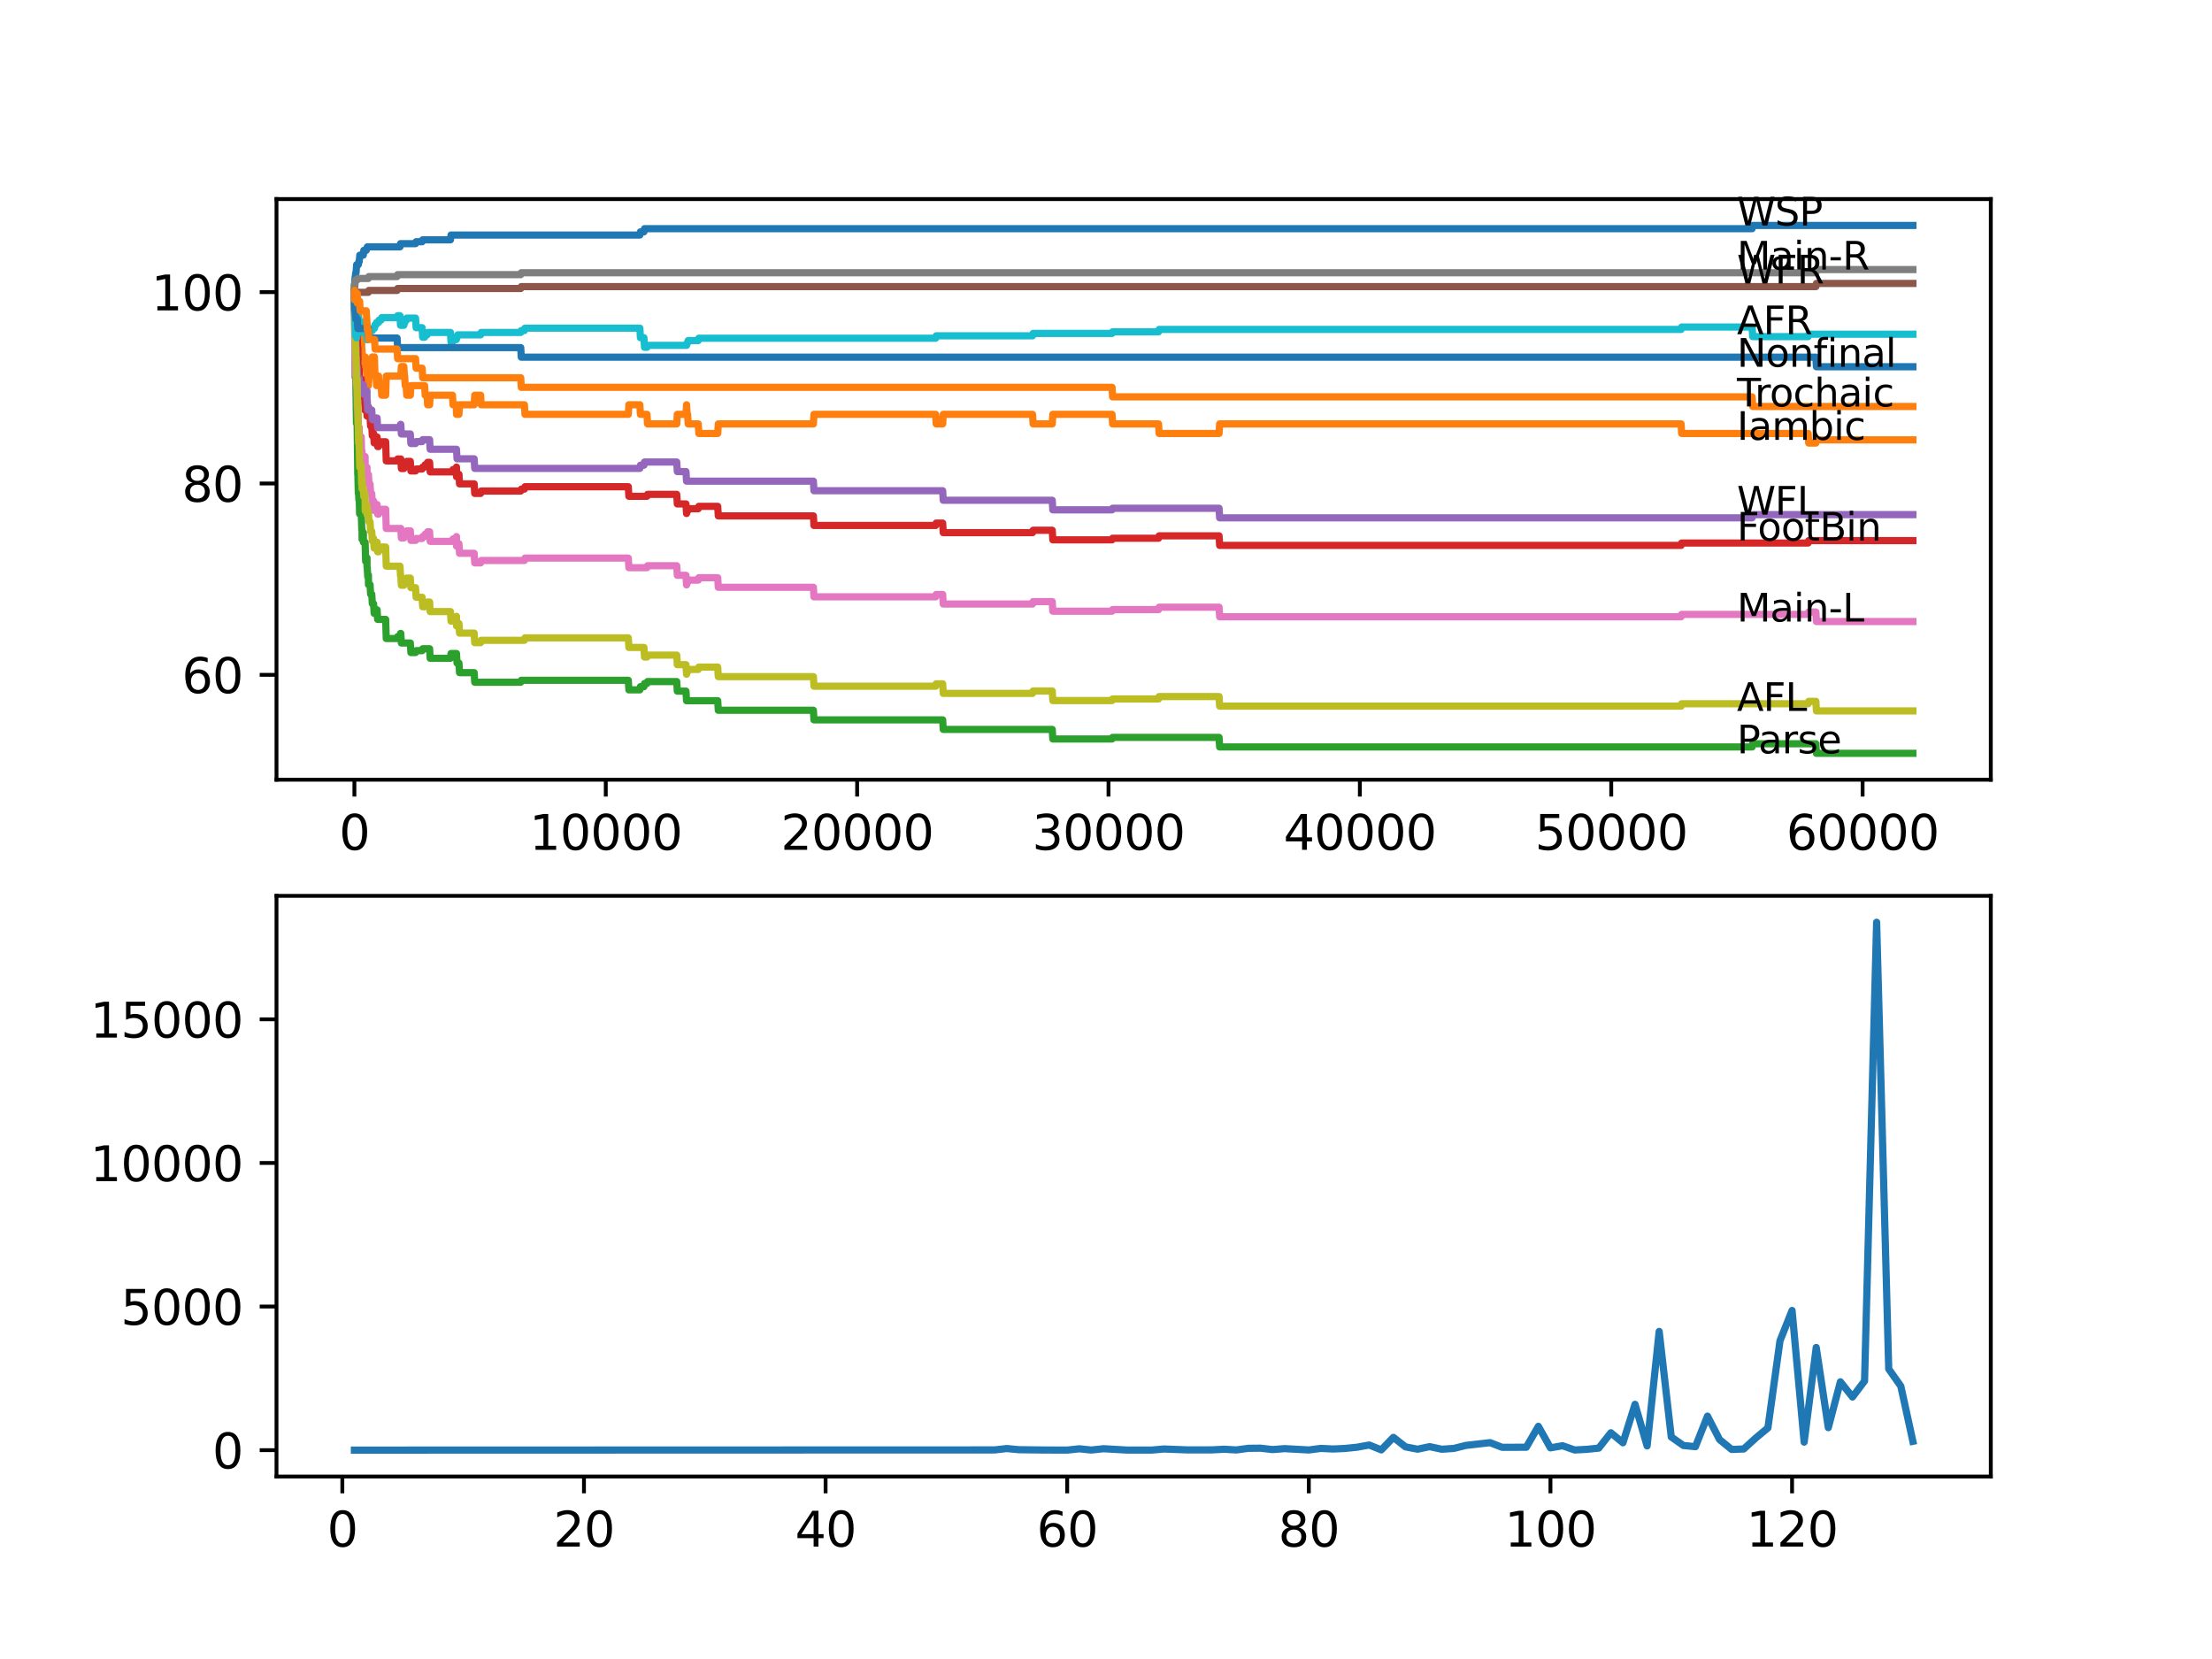 <?xml version="1.0" encoding="utf-8" standalone="no"?>
<!DOCTYPE svg PUBLIC "-//W3C//DTD SVG 1.1//EN"
  "http://www.w3.org/Graphics/SVG/1.1/DTD/svg11.dtd">
<svg xmlns:xlink="http://www.w3.org/1999/xlink" width="460.8pt" height="345.6pt" viewBox="0 0 460.8 345.6" xmlns="http://www.w3.org/2000/svg" version="1.1">
 <defs>
  <style type="text/css">*{stroke-linejoin: round; stroke-linecap: butt}</style>
 </defs>
 <g id="figure_1">
  <g id="patch_1">
   <path d="M 0 345.6 
L 460.8 345.6 
L 460.8 0 
L 0 0 
z
" style="fill: #ffffff"/>
  </g>
  <g id="axes_1">
   <g id="patch_2">
    <path d="M 57.6 162.432 
L 414.72 162.432 
L 414.72 41.472 
L 57.6 41.472 
z
" style="fill: #ffffff"/>
   </g>
   <g id="matplotlib.axis_1">
    <g id="xtick_1">
     <g id="line2d_1">
      <defs>
       <path id="m36d9ac35fa" d="M 0 0 
L 0 3.5 
" style="stroke: #000000; stroke-width: 0.8"/>
      </defs>
      <g>
       <use xlink:href="#m36d9ac35fa" x="73.827" y="162.432" style="stroke: #000000; stroke-width: 0.8"/>
      </g>
     </g>
     <g id="text_1">
      <!-- 0 -->
      <g transform="translate(70.646 177.03)scale(0.1 -0.1)">
       <defs>
        <path id="DejaVuSans-30" d="M 2034 4250 
Q 1547 4250 1301 3770 
Q 1056 3291 1056 2328 
Q 1056 1369 1301 889 
Q 1547 409 2034 409 
Q 2525 409 2770 889 
Q 3016 1369 3016 2328 
Q 3016 3291 2770 3770 
Q 2525 4250 2034 4250 
z
M 2034 4750 
Q 2819 4750 3233 4129 
Q 3647 3509 3647 2328 
Q 3647 1150 3233 529 
Q 2819 -91 2034 -91 
Q 1250 -91 836 529 
Q 422 1150 422 2328 
Q 422 3509 836 4129 
Q 1250 4750 2034 4750 
z
" transform="scale(0.016)"/>
       </defs>
       <use xlink:href="#DejaVuSans-30"/>
      </g>
     </g>
    </g>
    <g id="xtick_2">
     <g id="line2d_2">
      <g>
       <use xlink:href="#m36d9ac35fa" x="126.192" y="162.432" style="stroke: #000000; stroke-width: 0.8"/>
      </g>
     </g>
     <g id="text_2">
      <!-- 10000 -->
      <g transform="translate(110.286 177.03)scale(0.1 -0.1)">
       <defs>
        <path id="DejaVuSans-31" d="M 794 531 
L 1825 531 
L 1825 4091 
L 703 3866 
L 703 4441 
L 1819 4666 
L 2450 4666 
L 2450 531 
L 3481 531 
L 3481 0 
L 794 0 
L 794 531 
z
" transform="scale(0.016)"/>
       </defs>
       <use xlink:href="#DejaVuSans-31"/>
       <use xlink:href="#DejaVuSans-30" x="63.623"/>
       <use xlink:href="#DejaVuSans-30" x="127.246"/>
       <use xlink:href="#DejaVuSans-30" x="190.869"/>
       <use xlink:href="#DejaVuSans-30" x="254.492"/>
      </g>
     </g>
    </g>
    <g id="xtick_3">
     <g id="line2d_3">
      <g>
       <use xlink:href="#m36d9ac35fa" x="178.556" y="162.432" style="stroke: #000000; stroke-width: 0.8"/>
      </g>
     </g>
     <g id="text_3">
      <!-- 20000 -->
      <g transform="translate(162.65 177.03)scale(0.1 -0.1)">
       <defs>
        <path id="DejaVuSans-32" d="M 1228 531 
L 3431 531 
L 3431 0 
L 469 0 
L 469 531 
Q 828 903 1448 1529 
Q 2069 2156 2228 2338 
Q 2531 2678 2651 2914 
Q 2772 3150 2772 3378 
Q 2772 3750 2511 3984 
Q 2250 4219 1831 4219 
Q 1534 4219 1204 4116 
Q 875 4013 500 3803 
L 500 4441 
Q 881 4594 1212 4672 
Q 1544 4750 1819 4750 
Q 2544 4750 2975 4387 
Q 3406 4025 3406 3419 
Q 3406 3131 3298 2873 
Q 3191 2616 2906 2266 
Q 2828 2175 2409 1742 
Q 1991 1309 1228 531 
z
" transform="scale(0.016)"/>
       </defs>
       <use xlink:href="#DejaVuSans-32"/>
       <use xlink:href="#DejaVuSans-30" x="63.623"/>
       <use xlink:href="#DejaVuSans-30" x="127.246"/>
       <use xlink:href="#DejaVuSans-30" x="190.869"/>
       <use xlink:href="#DejaVuSans-30" x="254.492"/>
      </g>
     </g>
    </g>
    <g id="xtick_4">
     <g id="line2d_4">
      <g>
       <use xlink:href="#m36d9ac35fa" x="230.921" y="162.432" style="stroke: #000000; stroke-width: 0.8"/>
      </g>
     </g>
     <g id="text_4">
      <!-- 30000 -->
      <g transform="translate(215.015 177.03)scale(0.1 -0.1)">
       <defs>
        <path id="DejaVuSans-33" d="M 2597 2516 
Q 3050 2419 3304 2112 
Q 3559 1806 3559 1356 
Q 3559 666 3084 287 
Q 2609 -91 1734 -91 
Q 1441 -91 1130 -33 
Q 819 25 488 141 
L 488 750 
Q 750 597 1062 519 
Q 1375 441 1716 441 
Q 2309 441 2620 675 
Q 2931 909 2931 1356 
Q 2931 1769 2642 2001 
Q 2353 2234 1838 2234 
L 1294 2234 
L 1294 2753 
L 1863 2753 
Q 2328 2753 2575 2939 
Q 2822 3125 2822 3475 
Q 2822 3834 2567 4026 
Q 2313 4219 1838 4219 
Q 1578 4219 1281 4162 
Q 984 4106 628 3988 
L 628 4550 
Q 988 4650 1302 4700 
Q 1616 4750 1894 4750 
Q 2613 4750 3031 4423 
Q 3450 4097 3450 3541 
Q 3450 3153 3228 2886 
Q 3006 2619 2597 2516 
z
" transform="scale(0.016)"/>
       </defs>
       <use xlink:href="#DejaVuSans-33"/>
       <use xlink:href="#DejaVuSans-30" x="63.623"/>
       <use xlink:href="#DejaVuSans-30" x="127.246"/>
       <use xlink:href="#DejaVuSans-30" x="190.869"/>
       <use xlink:href="#DejaVuSans-30" x="254.492"/>
      </g>
     </g>
    </g>
    <g id="xtick_5">
     <g id="line2d_5">
      <g>
       <use xlink:href="#m36d9ac35fa" x="283.285" y="162.432" style="stroke: #000000; stroke-width: 0.8"/>
      </g>
     </g>
     <g id="text_5">
      <!-- 40000 -->
      <g transform="translate(267.379 177.03)scale(0.1 -0.1)">
       <defs>
        <path id="DejaVuSans-34" d="M 2419 4116 
L 825 1625 
L 2419 1625 
L 2419 4116 
z
M 2253 4666 
L 3047 4666 
L 3047 1625 
L 3713 1625 
L 3713 1100 
L 3047 1100 
L 3047 0 
L 2419 0 
L 2419 1100 
L 313 1100 
L 313 1709 
L 2253 4666 
z
" transform="scale(0.016)"/>
       </defs>
       <use xlink:href="#DejaVuSans-34"/>
       <use xlink:href="#DejaVuSans-30" x="63.623"/>
       <use xlink:href="#DejaVuSans-30" x="127.246"/>
       <use xlink:href="#DejaVuSans-30" x="190.869"/>
       <use xlink:href="#DejaVuSans-30" x="254.492"/>
      </g>
     </g>
    </g>
    <g id="xtick_6">
     <g id="line2d_6">
      <g>
       <use xlink:href="#m36d9ac35fa" x="335.65" y="162.432" style="stroke: #000000; stroke-width: 0.8"/>
      </g>
     </g>
     <g id="text_6">
      <!-- 50000 -->
      <g transform="translate(319.744 177.03)scale(0.1 -0.1)">
       <defs>
        <path id="DejaVuSans-35" d="M 691 4666 
L 3169 4666 
L 3169 4134 
L 1269 4134 
L 1269 2991 
Q 1406 3038 1543 3061 
Q 1681 3084 1819 3084 
Q 2600 3084 3056 2656 
Q 3513 2228 3513 1497 
Q 3513 744 3044 326 
Q 2575 -91 1722 -91 
Q 1428 -91 1123 -41 
Q 819 9 494 109 
L 494 744 
Q 775 591 1075 516 
Q 1375 441 1709 441 
Q 2250 441 2565 725 
Q 2881 1009 2881 1497 
Q 2881 1984 2565 2268 
Q 2250 2553 1709 2553 
Q 1456 2553 1204 2497 
Q 953 2441 691 2322 
L 691 4666 
z
" transform="scale(0.016)"/>
       </defs>
       <use xlink:href="#DejaVuSans-35"/>
       <use xlink:href="#DejaVuSans-30" x="63.623"/>
       <use xlink:href="#DejaVuSans-30" x="127.246"/>
       <use xlink:href="#DejaVuSans-30" x="190.869"/>
       <use xlink:href="#DejaVuSans-30" x="254.492"/>
      </g>
     </g>
    </g>
    <g id="xtick_7">
     <g id="line2d_7">
      <g>
       <use xlink:href="#m36d9ac35fa" x="388.014" y="162.432" style="stroke: #000000; stroke-width: 0.8"/>
      </g>
     </g>
     <g id="text_7">
      <!-- 60000 -->
      <g transform="translate(372.108 177.03)scale(0.1 -0.1)">
       <defs>
        <path id="DejaVuSans-36" d="M 2113 2584 
Q 1688 2584 1439 2293 
Q 1191 2003 1191 1497 
Q 1191 994 1439 701 
Q 1688 409 2113 409 
Q 2538 409 2786 701 
Q 3034 994 3034 1497 
Q 3034 2003 2786 2293 
Q 2538 2584 2113 2584 
z
M 3366 4563 
L 3366 3988 
Q 3128 4100 2886 4159 
Q 2644 4219 2406 4219 
Q 1781 4219 1451 3797 
Q 1122 3375 1075 2522 
Q 1259 2794 1537 2939 
Q 1816 3084 2150 3084 
Q 2853 3084 3261 2657 
Q 3669 2231 3669 1497 
Q 3669 778 3244 343 
Q 2819 -91 2113 -91 
Q 1303 -91 875 529 
Q 447 1150 447 2328 
Q 447 3434 972 4092 
Q 1497 4750 2381 4750 
Q 2619 4750 2861 4703 
Q 3103 4656 3366 4563 
z
" transform="scale(0.016)"/>
       </defs>
       <use xlink:href="#DejaVuSans-36"/>
       <use xlink:href="#DejaVuSans-30" x="63.623"/>
       <use xlink:href="#DejaVuSans-30" x="127.246"/>
       <use xlink:href="#DejaVuSans-30" x="190.869"/>
       <use xlink:href="#DejaVuSans-30" x="254.492"/>
      </g>
     </g>
    </g>
   </g>
   <g id="matplotlib.axis_2">
    <g id="ytick_1">
     <g id="line2d_8">
      <defs>
       <path id="m9f3c343827" d="M 0 0 
L -3.5 0 
" style="stroke: #000000; stroke-width: 0.8"/>
      </defs>
      <g>
       <use xlink:href="#m9f3c343827" x="57.6" y="140.577" style="stroke: #000000; stroke-width: 0.8"/>
      </g>
     </g>
     <g id="text_8">
      <!-- 60 -->
      <g transform="translate(37.875 144.376)scale(0.1 -0.1)">
       <use xlink:href="#DejaVuSans-36"/>
       <use xlink:href="#DejaVuSans-30" x="63.623"/>
      </g>
     </g>
    </g>
    <g id="ytick_2">
     <g id="line2d_9">
      <g>
       <use xlink:href="#m9f3c343827" x="57.6" y="100.716" style="stroke: #000000; stroke-width: 0.8"/>
      </g>
     </g>
     <g id="text_9">
      <!-- 80 -->
      <g transform="translate(37.875 104.515)scale(0.1 -0.1)">
       <defs>
        <path id="DejaVuSans-38" d="M 2034 2216 
Q 1584 2216 1326 1975 
Q 1069 1734 1069 1313 
Q 1069 891 1326 650 
Q 1584 409 2034 409 
Q 2484 409 2743 651 
Q 3003 894 3003 1313 
Q 3003 1734 2745 1975 
Q 2488 2216 2034 2216 
z
M 1403 2484 
Q 997 2584 770 2862 
Q 544 3141 544 3541 
Q 544 4100 942 4425 
Q 1341 4750 2034 4750 
Q 2731 4750 3128 4425 
Q 3525 4100 3525 3541 
Q 3525 3141 3298 2862 
Q 3072 2584 2669 2484 
Q 3125 2378 3379 2068 
Q 3634 1759 3634 1313 
Q 3634 634 3220 271 
Q 2806 -91 2034 -91 
Q 1263 -91 848 271 
Q 434 634 434 1313 
Q 434 1759 690 2068 
Q 947 2378 1403 2484 
z
M 1172 3481 
Q 1172 3119 1398 2916 
Q 1625 2713 2034 2713 
Q 2441 2713 2670 2916 
Q 2900 3119 2900 3481 
Q 2900 3844 2670 4047 
Q 2441 4250 2034 4250 
Q 1625 4250 1398 4047 
Q 1172 3844 1172 3481 
z
" transform="scale(0.016)"/>
       </defs>
       <use xlink:href="#DejaVuSans-38"/>
       <use xlink:href="#DejaVuSans-30" x="63.623"/>
      </g>
     </g>
    </g>
    <g id="ytick_3">
     <g id="line2d_10">
      <g>
       <use xlink:href="#m9f3c343827" x="57.6" y="60.855" style="stroke: #000000; stroke-width: 0.8"/>
      </g>
     </g>
     <g id="text_10">
      <!-- 100 -->
      <g transform="translate(31.512 64.654)scale(0.1 -0.1)">
       <use xlink:href="#DejaVuSans-31"/>
       <use xlink:href="#DejaVuSans-30" x="63.623"/>
       <use xlink:href="#DejaVuSans-30" x="127.246"/>
      </g>
     </g>
    </g>
   </g>
   <g id="line2d_11">
    <path d="M 73.833 59.859 
L 73.969 57.799 
L 73.99 57.799 
L 74.115 56.803 
L 74.178 56.803 
L 74.294 55.142 
L 74.644 55.142 
L 74.76 54.477 
L 74.833 54.477 
L 74.953 53.149 
L 75.676 53.149 
L 75.791 52.152 
L 76.294 52.152 
L 76.409 51.753 
L 76.414 51.753 
L 76.529 51.421 
L 83.321 51.421 
L 83.436 50.757 
L 86.568 50.757 
L 86.683 50.358 
L 87.934 50.358 
L 88.05 49.96 
L 93.836 49.96 
L 93.951 48.963 
L 133.293 48.963 
L 133.408 48.299 
L 134.146 48.299 
L 134.261 47.635 
L 365 47.635 
L 365.115 46.97 
L 398.487 46.97 
L 398.487 46.97 
" clip-path="url(#pdf4fc51503)" style="fill: none; stroke: #1f77b4; stroke-width: 1.5; stroke-linecap: square"/>
   </g>
   <g id="line2d_12">
    <path d="M 73.833 60.855 
L 73.838 60.855 
L 73.875 59.36 
L 73.885 63.346 
L 73.932 61.353 
L 73.979 60.689 
L 74.047 64.675 
L 74.095 64.675 
L 74.11 68.661 
L 74.205 65.672 
L 74.215 65.672 
L 74.252 62.682 
L 74.288 66.668 
L 74.32 66.668 
L 74.325 66.668 
L 74.383 68.661 
L 74.414 64.675 
L 74.424 64.675 
L 74.435 62.397 
L 74.519 68.376 
L 74.529 66.383 
L 74.534 66.383 
L 74.55 70.369 
L 74.644 66.383 
L 74.702 66.383 
L 74.707 64.39 
L 74.765 70.369 
L 74.801 70.369 
L 74.828 70.369 
L 74.87 68.376 
L 74.896 72.362 
L 74.932 72.362 
L 74.953 72.362 
L 75.069 74.356 
L 75.247 74.356 
L 75.346 70.369 
L 75.362 72.362 
L 75.372 72.362 
L 75.487 74.356 
L 75.959 74.356 
L 76.069 76.349 
L 76.084 74.356 
L 76.179 76.349 
L 76.294 76.349 
L 76.409 78.342 
L 76.414 78.342 
L 76.456 80.335 
L 76.524 78.342 
L 76.55 78.342 
L 76.666 80.335 
L 76.755 80.335 
L 76.87 78.342 
L 77.09 78.342 
L 77.205 76.349 
L 77.446 76.349 
L 77.551 74.356 
L 77.556 76.349 
L 77.828 76.349 
L 77.943 74.356 
L 77.996 74.356 
L 78.116 78.342 
L 78.347 78.342 
L 78.462 80.335 
L 78.556 80.335 
L 78.671 78.342 
L 78.865 78.342 
L 78.98 80.335 
L 79.404 80.335 
L 79.52 82.328 
L 80.342 82.328 
L 80.462 78.342 
L 83.494 78.342 
L 83.609 76.349 
L 84.133 76.349 
L 84.248 78.342 
L 84.3 78.342 
L 84.416 80.335 
L 84.615 80.335 
L 84.73 82.328 
L 85.479 82.328 
L 85.594 80.335 
L 88.453 80.335 
L 88.568 82.328 
L 88.966 82.328 
L 89.081 84.321 
L 89.495 84.321 
L 89.61 82.328 
L 94.255 82.328 
L 94.37 84.321 
L 95.061 84.321 
L 95.093 86.314 
L 95.171 84.321 
L 95.239 84.321 
L 95.355 86.314 
L 95.611 86.314 
L 95.726 84.321 
L 98.779 84.321 
L 98.894 82.328 
L 100.12 82.328 
L 100.235 84.321 
L 109.247 84.321 
L 109.362 86.314 
L 130.889 86.314 
L 131.004 84.321 
L 133.293 84.321 
L 133.408 86.314 
L 134.78 86.314 
L 134.895 88.307 
L 140.98 88.307 
L 141.095 86.314 
L 142.901 86.314 
L 143.017 84.321 
L 143.027 84.321 
L 143.142 86.314 
L 143.242 86.314 
L 143.357 88.307 
L 145.462 88.307 
L 145.577 90.3 
L 149.515 90.3 
L 149.63 88.307 
L 169.445 88.307 
L 169.56 86.314 
L 194.91 86.314 
L 195.025 88.307 
L 196.376 88.307 
L 196.491 86.314 
L 215.096 86.314 
L 215.212 88.307 
L 219.202 88.307 
L 219.317 86.314 
L 231.659 86.314 
L 231.774 88.307 
L 241.347 88.307 
L 241.462 90.3 
L 253.956 90.3 
L 254.071 88.307 
L 350.202 88.307 
L 350.317 90.3 
L 376.672 90.3 
L 376.787 92.293 
L 378.28 92.293 
L 378.395 91.629 
L 398.487 91.629 
L 398.487 91.629 
" clip-path="url(#pdf4fc51503)" style="fill: none; stroke: #ff7f0e; stroke-width: 1.5; stroke-linecap: square"/>
   </g>
   <g id="line2d_13">
    <path d="M 73.833 59.859 
L 73.99 78.626 
L 74.095 77.231 
L 74.225 86.2 
L 74.231 86.2 
L 74.257 88.193 
L 74.341 87.13 
L 74.383 87.13 
L 74.524 98.803 
L 74.55 98.803 
L 74.644 102.79 
L 74.665 102.125 
L 74.702 102.125 
L 74.754 104.118 
L 74.817 103.72 
L 74.828 103.72 
L 74.911 107.041 
L 74.943 106.377 
L 75.247 106.377 
L 75.367 110.363 
L 75.419 110.363 
L 75.43 112.356 
L 75.535 111.958 
L 75.676 111.958 
L 75.697 110.961 
L 75.702 112.954 
L 75.781 112.954 
L 76.053 112.954 
L 76.173 116.94 
L 76.294 116.94 
L 76.409 116.542 
L 76.414 116.542 
L 76.456 116.209 
L 76.461 118.202 
L 76.498 118.202 
L 76.613 120.195 
L 76.718 120.195 
L 76.755 119.797 
L 76.76 121.79 
L 76.807 121.79 
L 77.09 121.79 
L 77.205 123.783 
L 77.446 123.783 
L 77.561 125.776 
L 77.828 125.776 
L 77.943 127.769 
L 77.996 127.769 
L 78.116 127.038 
L 78.556 127.038 
L 78.671 129.031 
L 80.342 129.031 
L 80.462 133.017 
L 82.719 133.017 
L 82.834 132.619 
L 83.321 132.619 
L 83.436 131.954 
L 83.494 131.954 
L 83.609 133.947 
L 85.479 133.947 
L 85.594 135.94 
L 86.568 135.94 
L 86.683 135.542 
L 87.934 135.542 
L 88.05 135.143 
L 89.495 135.143 
L 89.61 137.136 
L 93.836 137.136 
L 93.951 136.14 
L 95.093 136.14 
L 95.208 138.133 
L 95.611 138.133 
L 95.726 140.126 
L 98.779 140.126 
L 98.894 142.119 
L 108.477 142.119 
L 108.592 141.72 
L 130.889 141.72 
L 131.004 143.713 
L 133.293 143.713 
L 133.408 143.049 
L 134.146 143.049 
L 134.261 142.385 
L 134.78 142.385 
L 134.895 141.986 
L 140.98 141.986 
L 141.095 143.979 
L 142.901 143.979 
L 143.017 145.972 
L 149.515 145.972 
L 149.63 147.965 
L 169.445 147.965 
L 169.56 149.958 
L 196.376 149.958 
L 196.491 151.951 
L 219.202 151.951 
L 219.317 153.944 
L 231.659 153.944 
L 231.774 153.612 
L 253.956 153.612 
L 254.071 155.605 
L 365 155.605 
L 365.115 154.941 
L 378.28 154.941 
L 378.395 156.934 
L 398.487 156.934 
L 398.487 156.934 
" clip-path="url(#pdf4fc51503)" style="fill: none; stroke: #2ca02c; stroke-width: 1.5; stroke-linecap: square"/>
   </g>
   <g id="line2d_14">
    <path d="M 73.833 62.848 
L 73.838 62.848 
L 73.854 64.841 
L 73.885 62.616 
L 73.948 64.21 
L 73.969 64.21 
L 73.985 68.196 
L 74.084 66.469 
L 74.095 66.469 
L 74.115 65.472 
L 74.121 67.465 
L 74.194 67.465 
L 74.215 67.465 
L 74.252 69.458 
L 74.325 68.462 
L 74.383 68.063 
L 74.388 70.056 
L 74.409 70.056 
L 74.524 73.359 
L 74.534 73.359 
L 74.55 72.362 
L 74.592 76.349 
L 74.613 76.349 
L 74.702 76.349 
L 74.707 78.342 
L 74.812 76.946 
L 74.828 76.946 
L 74.87 80.434 
L 74.943 79.438 
L 74.953 79.438 
L 75.069 78.939 
L 75.247 78.939 
L 75.346 82.926 
L 75.362 82.427 
L 75.372 82.427 
L 75.419 81.929 
L 75.425 83.922 
L 75.472 83.523 
L 75.697 83.523 
L 75.812 82.527 
L 75.959 82.527 
L 76.053 82.029 
L 76.084 85.517 
L 76.168 85.018 
L 76.414 85.018 
L 76.456 84.686 
L 76.461 86.679 
L 76.514 85.683 
L 76.55 85.683 
L 76.666 85.184 
L 76.718 85.184 
L 76.755 84.786 
L 76.76 86.779 
L 76.807 86.779 
L 77.09 86.779 
L 77.205 88.772 
L 77.446 88.772 
L 77.551 90.765 
L 77.556 90.267 
L 77.828 90.267 
L 77.943 92.26 
L 77.996 92.26 
L 78.116 91.529 
L 78.347 91.529 
L 78.462 91.031 
L 78.556 91.031 
L 78.671 93.024 
L 78.865 93.024 
L 78.98 92.525 
L 79.404 92.525 
L 79.52 92.027 
L 80.342 92.027 
L 80.462 96.013 
L 82.719 96.013 
L 82.834 95.615 
L 83.494 95.615 
L 83.609 97.608 
L 84.133 97.608 
L 84.248 97.109 
L 84.3 97.109 
L 84.416 96.611 
L 84.615 96.611 
L 84.73 96.113 
L 85.479 96.113 
L 85.594 98.106 
L 86.568 98.106 
L 86.683 97.707 
L 87.934 97.707 
L 88.05 97.309 
L 88.453 97.309 
L 88.568 96.81 
L 88.966 96.81 
L 89.081 96.312 
L 89.495 96.312 
L 89.61 98.305 
L 94.255 98.305 
L 94.37 97.807 
L 95.061 97.807 
L 95.093 97.309 
L 95.098 99.302 
L 95.156 99.302 
L 95.239 99.302 
L 95.355 98.803 
L 95.611 98.803 
L 95.726 100.797 
L 98.779 100.797 
L 98.894 102.79 
L 100.12 102.79 
L 100.235 102.291 
L 108.477 102.291 
L 108.592 101.893 
L 109.247 101.893 
L 109.362 101.394 
L 130.889 101.394 
L 131.004 103.387 
L 134.78 103.387 
L 134.895 102.989 
L 140.98 102.989 
L 141.095 104.982 
L 142.901 104.982 
L 143.017 106.975 
L 143.027 106.975 
L 143.142 106.477 
L 143.242 106.477 
L 143.357 105.978 
L 145.462 105.978 
L 145.577 105.48 
L 149.515 105.48 
L 149.63 107.473 
L 169.445 107.473 
L 169.56 109.466 
L 194.91 109.466 
L 195.025 108.968 
L 196.376 108.968 
L 196.491 110.961 
L 215.096 110.961 
L 215.212 110.463 
L 219.202 110.463 
L 219.317 112.456 
L 231.659 112.456 
L 231.774 112.124 
L 241.347 112.124 
L 241.462 111.625 
L 253.956 111.625 
L 254.071 113.618 
L 350.202 113.618 
L 350.317 113.12 
L 376.672 113.12 
L 376.787 112.622 
L 398.487 112.622 
L 398.487 112.622 
" clip-path="url(#pdf4fc51503)" style="fill: none; stroke: #d62728; stroke-width: 1.5; stroke-linecap: square"/>
   </g>
   <g id="line2d_15">
    <path d="M 73.833 60.855 
L 73.958 68.163 
L 73.985 68.163 
L 74.1 71.152 
L 74.105 71.152 
L 74.225 75.138 
L 74.231 75.138 
L 74.257 77.132 
L 74.341 76.467 
L 74.414 76.467 
L 74.534 80.169 
L 74.644 80.169 
L 74.76 79.504 
L 74.833 79.504 
L 74.849 78.84 
L 74.854 80.833 
L 74.938 80.169 
L 75.697 80.169 
L 75.812 82.162 
L 76.294 82.162 
L 76.409 81.763 
L 76.414 81.763 
L 76.456 81.431 
L 76.461 83.424 
L 76.498 83.424 
L 76.613 85.417 
L 77.446 85.417 
L 77.561 87.41 
L 78.027 87.41 
L 78.142 87.078 
L 78.556 87.078 
L 78.671 89.071 
L 83.321 89.071 
L 83.436 88.406 
L 83.494 88.406 
L 83.609 90.399 
L 85.479 90.399 
L 85.594 92.393 
L 86.568 92.393 
L 86.683 91.994 
L 87.934 91.994 
L 88.05 91.595 
L 89.495 91.595 
L 89.61 93.588 
L 95.093 93.588 
L 95.208 95.581 
L 98.779 95.581 
L 98.894 97.574 
L 133.293 97.574 
L 133.408 96.91 
L 134.146 96.91 
L 134.261 96.246 
L 140.98 96.246 
L 141.095 98.239 
L 142.901 98.239 
L 143.017 100.232 
L 169.445 100.232 
L 169.56 102.225 
L 196.376 102.225 
L 196.491 104.218 
L 219.202 104.218 
L 219.317 106.211 
L 231.659 106.211 
L 231.774 105.879 
L 253.956 105.879 
L 254.071 107.872 
L 365 107.872 
L 365.115 107.207 
L 398.487 107.207 
L 398.487 107.207 
" clip-path="url(#pdf4fc51503)" style="fill: none; stroke: #9467bd; stroke-width: 1.5; stroke-linecap: square"/>
   </g>
   <g id="line2d_16">
    <path d="M 73.833 60.855 
L 73.843 62.848 
L 73.943 61.852 
L 73.974 61.852 
L 74.089 61.187 
L 74.43 61.187 
L 74.545 60.902 
L 76.718 60.902 
L 76.833 60.504 
L 82.719 60.504 
L 82.834 60.105 
L 108.477 60.105 
L 108.592 59.707 
L 378.28 59.707 
L 378.395 59.042 
L 398.487 59.042 
L 398.487 59.042 
" clip-path="url(#pdf4fc51503)" style="fill: none; stroke: #8c564b; stroke-width: 1.5; stroke-linecap: square"/>
   </g>
   <g id="line2d_17">
    <path d="M 73.833 62.848 
L 73.979 77.995 
L 73.99 77.995 
L 74.115 76.268 
L 74.236 80.254 
L 74.252 80.254 
L 74.377 78.859 
L 74.383 78.859 
L 74.435 84.838 
L 74.503 83.941 
L 74.513 83.941 
L 74.519 83.443 
L 74.555 86.432 
L 74.587 86.432 
L 74.707 90.418 
L 74.828 89.023 
L 74.87 92.511 
L 74.943 91.515 
L 74.953 91.515 
L 75.069 91.016 
L 75.247 91.016 
L 75.346 95.002 
L 75.362 94.504 
L 75.372 94.504 
L 75.419 94.006 
L 75.425 95.999 
L 75.472 95.6 
L 75.959 95.6 
L 76.053 95.102 
L 76.084 98.59 
L 76.168 98.092 
L 76.294 98.092 
L 76.409 97.693 
L 76.414 97.693 
L 76.456 97.361 
L 76.461 99.354 
L 76.498 99.354 
L 76.55 99.354 
L 76.666 98.856 
L 76.755 98.856 
L 76.87 100.849 
L 77.09 100.849 
L 77.205 102.842 
L 77.446 102.842 
L 77.551 104.835 
L 77.556 104.337 
L 77.828 104.337 
L 77.943 106.33 
L 77.996 106.33 
L 78.116 105.599 
L 78.347 105.599 
L 78.462 105.101 
L 78.556 105.101 
L 78.671 107.094 
L 78.865 107.094 
L 78.98 106.595 
L 79.404 106.595 
L 79.52 106.097 
L 80.342 106.097 
L 80.462 110.083 
L 83.494 110.083 
L 83.609 112.076 
L 84.133 112.076 
L 84.248 111.578 
L 84.3 111.578 
L 84.416 111.08 
L 84.615 111.08 
L 84.73 110.581 
L 85.479 110.581 
L 85.594 112.574 
L 86.568 112.574 
L 86.683 112.176 
L 87.934 112.176 
L 88.05 111.777 
L 88.453 111.777 
L 88.568 111.279 
L 88.966 111.279 
L 89.081 110.781 
L 89.495 110.781 
L 89.61 112.774 
L 94.255 112.774 
L 94.37 112.275 
L 95.061 112.275 
L 95.093 111.777 
L 95.098 113.77 
L 95.156 113.77 
L 95.239 113.77 
L 95.355 113.272 
L 95.611 113.272 
L 95.726 115.265 
L 98.779 115.265 
L 98.894 117.258 
L 100.12 117.258 
L 100.235 116.76 
L 109.247 116.76 
L 109.362 116.262 
L 130.889 116.262 
L 131.004 118.255 
L 134.78 118.255 
L 134.895 117.856 
L 140.98 117.856 
L 141.095 119.849 
L 142.901 119.849 
L 143.017 121.842 
L 143.027 121.842 
L 143.142 121.344 
L 143.242 121.344 
L 143.357 120.846 
L 145.462 120.846 
L 145.577 120.347 
L 149.515 120.347 
L 149.63 122.34 
L 169.445 122.34 
L 169.56 124.333 
L 194.91 124.333 
L 195.025 123.835 
L 196.376 123.835 
L 196.491 125.828 
L 215.096 125.828 
L 215.212 125.33 
L 219.202 125.33 
L 219.317 127.323 
L 231.659 127.323 
L 231.774 126.991 
L 241.347 126.991 
L 241.462 126.492 
L 253.956 126.492 
L 254.071 128.486 
L 350.202 128.486 
L 350.317 127.987 
L 376.672 127.987 
L 376.787 127.489 
L 378.28 127.489 
L 378.395 129.482 
L 398.487 129.482 
L 398.487 129.482 
" clip-path="url(#pdf4fc51503)" style="fill: none; stroke: #e377c2; stroke-width: 1.5; stroke-linecap: square"/>
   </g>
   <g id="line2d_18">
    <path d="M 73.833 60.855 
L 73.964 58.962 
L 73.974 58.962 
L 74.089 58.297 
L 74.43 58.297 
L 74.545 58.013 
L 76.718 58.013 
L 76.833 57.614 
L 82.719 57.614 
L 82.834 57.215 
L 108.477 57.215 
L 108.592 56.817 
L 378.28 56.817 
L 378.395 56.152 
L 398.487 56.152 
L 398.487 56.152 
" clip-path="url(#pdf4fc51503)" style="fill: none; stroke: #7f7f7f; stroke-width: 1.5; stroke-linecap: square"/>
   </g>
   <g id="line2d_19">
    <path d="M 73.833 62.848 
L 73.838 62.848 
L 73.932 68.595 
L 73.958 68.196 
L 73.969 68.196 
L 74.089 73.444 
L 74.095 73.444 
L 74.115 72.448 
L 74.121 74.441 
L 74.178 74.441 
L 74.283 79.922 
L 74.299 79.424 
L 74.325 79.424 
L 74.383 79.025 
L 74.388 81.018 
L 74.409 81.018 
L 74.529 85.317 
L 74.534 85.317 
L 74.55 84.321 
L 74.592 88.307 
L 74.613 88.307 
L 74.644 88.307 
L 74.707 92.293 
L 74.76 91.396 
L 74.828 90.898 
L 74.833 92.891 
L 74.953 97.375 
L 75.069 96.877 
L 75.247 96.877 
L 75.346 100.863 
L 75.362 100.365 
L 75.372 100.365 
L 75.419 99.866 
L 75.425 101.859 
L 75.472 101.461 
L 75.676 101.461 
L 75.791 103.454 
L 75.959 103.454 
L 76.053 102.956 
L 76.084 106.443 
L 76.168 105.945 
L 76.294 105.945 
L 76.409 105.547 
L 76.414 105.547 
L 76.456 105.214 
L 76.461 107.207 
L 76.498 107.207 
L 76.55 107.207 
L 76.666 106.709 
L 76.755 106.709 
L 76.87 108.702 
L 77.09 108.702 
L 77.205 110.695 
L 77.446 110.695 
L 77.551 112.688 
L 77.556 112.19 
L 77.828 112.19 
L 77.943 114.183 
L 77.996 114.183 
L 78.116 113.452 
L 78.347 113.452 
L 78.462 112.954 
L 78.556 112.954 
L 78.671 114.947 
L 78.865 114.947 
L 78.98 114.449 
L 79.404 114.449 
L 79.52 113.951 
L 80.342 113.951 
L 80.462 117.937 
L 83.321 117.937 
L 83.436 119.93 
L 83.494 119.93 
L 83.609 121.923 
L 84.133 121.923 
L 84.248 121.424 
L 84.3 121.424 
L 84.416 120.926 
L 84.615 120.926 
L 84.73 120.428 
L 85.479 120.428 
L 85.594 122.421 
L 86.568 122.421 
L 86.683 124.414 
L 87.934 124.414 
L 88.05 126.407 
L 88.453 126.407 
L 88.568 125.909 
L 88.966 125.909 
L 89.081 125.411 
L 89.495 125.411 
L 89.61 127.404 
L 93.836 127.404 
L 93.951 129.397 
L 94.255 129.397 
L 94.37 128.898 
L 95.061 128.898 
L 95.093 128.4 
L 95.098 130.393 
L 95.156 130.393 
L 95.239 130.393 
L 95.355 129.895 
L 95.611 129.895 
L 95.726 131.888 
L 98.779 131.888 
L 98.894 133.881 
L 100.12 133.881 
L 100.235 133.383 
L 109.247 133.383 
L 109.362 132.884 
L 130.889 132.884 
L 131.004 134.878 
L 134.146 134.878 
L 134.261 136.871 
L 134.78 136.871 
L 134.895 136.472 
L 140.98 136.472 
L 141.095 138.465 
L 142.901 138.465 
L 143.017 140.458 
L 143.027 140.458 
L 143.142 139.96 
L 143.242 139.96 
L 143.357 139.461 
L 145.462 139.461 
L 145.577 138.963 
L 149.515 138.963 
L 149.63 140.956 
L 169.445 140.956 
L 169.56 142.949 
L 194.91 142.949 
L 195.025 142.451 
L 196.376 142.451 
L 196.491 144.444 
L 215.096 144.444 
L 215.212 143.946 
L 219.202 143.946 
L 219.317 145.939 
L 231.659 145.939 
L 231.774 145.607 
L 241.347 145.607 
L 241.462 145.108 
L 253.956 145.108 
L 254.071 147.101 
L 350.202 147.101 
L 350.317 146.603 
L 376.672 146.603 
L 376.787 146.105 
L 378.28 146.105 
L 378.395 148.098 
L 398.487 148.098 
L 398.487 148.098 
" clip-path="url(#pdf4fc51503)" style="fill: none; stroke: #bcbd22; stroke-width: 1.5; stroke-linecap: square"/>
   </g>
   <g id="line2d_20">
    <path d="M 73.833 62.848 
L 73.854 61.453 
L 73.901 65.705 
L 73.906 65.705 
L 73.932 65.705 
L 73.974 65.306 
L 73.995 68.296 
L 74.006 68.296 
L 74.011 68.296 
L 74.032 69.89 
L 74.126 67.897 
L 74.178 67.897 
L 74.283 70.388 
L 74.294 69.89 
L 74.325 69.89 
L 74.461 67.598 
L 74.513 67.598 
L 74.639 66.103 
L 74.644 66.103 
L 74.707 68.096 
L 74.754 67.598 
L 74.833 66.701 
L 74.838 68.694 
L 74.854 68.196 
L 74.87 68.196 
L 74.911 67.2 
L 74.917 69.193 
L 74.974 68.694 
L 75.346 68.694 
L 75.472 67.299 
L 75.676 67.299 
L 75.697 69.292 
L 75.786 68.296 
L 75.959 68.296 
L 76.079 67.299 
L 76.084 67.299 
L 76.2 66.801 
L 76.294 66.801 
L 76.409 68.794 
L 76.414 68.794 
L 76.498 70.787 
L 76.524 69.79 
L 76.55 69.79 
L 76.666 69.292 
L 76.718 69.292 
L 76.833 68.894 
L 77.551 68.894 
L 77.666 68.395 
L 77.996 68.395 
L 78.116 67.665 
L 78.347 67.665 
L 78.462 67.166 
L 78.865 67.166 
L 78.98 66.668 
L 79.404 66.668 
L 79.52 66.17 
L 82.719 66.17 
L 82.834 65.771 
L 83.321 65.771 
L 83.436 67.764 
L 84.133 67.764 
L 84.248 67.266 
L 84.3 67.266 
L 84.416 66.768 
L 84.615 66.768 
L 84.73 66.269 
L 86.568 66.269 
L 86.683 68.262 
L 87.934 68.262 
L 88.05 70.256 
L 88.453 70.256 
L 88.568 69.757 
L 88.966 69.757 
L 89.081 69.259 
L 93.836 69.259 
L 93.951 71.252 
L 94.255 71.252 
L 94.37 70.754 
L 95.061 70.754 
L 95.176 70.256 
L 95.239 70.256 
L 95.355 69.757 
L 100.12 69.757 
L 100.235 69.259 
L 108.477 69.259 
L 108.592 68.86 
L 109.247 68.86 
L 109.362 68.362 
L 133.293 68.362 
L 133.408 70.355 
L 134.146 70.355 
L 134.261 72.348 
L 134.78 72.348 
L 134.895 71.95 
L 143.027 71.95 
L 143.142 71.451 
L 143.242 71.451 
L 143.357 70.953 
L 145.462 70.953 
L 145.577 70.455 
L 194.91 70.455 
L 195.025 69.957 
L 215.096 69.957 
L 215.212 69.458 
L 231.659 69.458 
L 231.774 69.126 
L 241.347 69.126 
L 241.462 68.628 
L 350.202 68.628 
L 350.317 68.13 
L 365 68.13 
L 365.115 70.123 
L 376.672 70.123 
L 376.787 69.624 
L 398.487 69.624 
L 398.487 69.624 
" clip-path="url(#pdf4fc51503)" style="fill: none; stroke: #17becf; stroke-width: 1.5; stroke-linecap: square"/>
   </g>
   <g id="line2d_21">
    <path d="M 73.833 60.855 
L 73.843 60.456 
L 73.875 64.443 
L 73.896 64.443 
L 73.974 64.443 
L 74.089 66.436 
L 74.43 66.436 
L 74.545 68.429 
L 76.718 68.429 
L 76.833 70.422 
L 82.719 70.422 
L 82.834 72.415 
L 108.477 72.415 
L 108.592 74.408 
L 378.28 74.408 
L 378.395 76.401 
L 398.487 76.401 
L 398.487 76.401 
" clip-path="url(#pdf4fc51503)" style="fill: none; stroke: #1f77b4; stroke-width: 1.5; stroke-linecap: square"/>
   </g>
   <g id="line2d_22">
    <path d="M 73.833 60.855 
L 73.854 60.456 
L 73.859 62.449 
L 73.937 61.154 
L 74.43 61.154 
L 74.44 63.147 
L 74.545 62.748 
L 74.911 62.748 
L 75.027 64.741 
L 76.294 64.741 
L 76.409 66.734 
L 76.414 66.734 
L 76.529 68.728 
L 76.718 68.728 
L 76.833 70.721 
L 78.027 70.721 
L 78.142 72.714 
L 82.719 72.714 
L 82.834 74.707 
L 86.568 74.707 
L 86.683 76.7 
L 87.934 76.7 
L 88.05 78.693 
L 108.477 78.693 
L 108.592 80.686 
L 231.659 80.686 
L 231.774 82.679 
L 365 82.679 
L 365.115 84.672 
L 398.487 84.672 
L 398.487 84.672 
" clip-path="url(#pdf4fc51503)" style="fill: none; stroke: #ff7f0e; stroke-width: 1.5; stroke-linecap: square"/>
   </g>
   <g id="patch_3">
    <path d="M 57.6 162.432 
L 57.6 41.472 
" style="fill: none; stroke: #000000; stroke-width: 0.8; stroke-linejoin: miter; stroke-linecap: square"/>
   </g>
   <g id="patch_4">
    <path d="M 414.72 162.432 
L 414.72 41.472 
" style="fill: none; stroke: #000000; stroke-width: 0.8; stroke-linejoin: miter; stroke-linecap: square"/>
   </g>
   <g id="patch_5">
    <path d="M 57.6 162.432 
L 414.72 162.432 
" style="fill: none; stroke: #000000; stroke-width: 0.8; stroke-linejoin: miter; stroke-linecap: square"/>
   </g>
   <g id="patch_6">
    <path d="M 57.6 41.472 
L 414.72 41.472 
" style="fill: none; stroke: #000000; stroke-width: 0.8; stroke-linejoin: miter; stroke-linecap: square"/>
   </g>
   <g id="text_11">
    <!-- WSP -->
    <g transform="translate(361.832 46.97)scale(0.08 -0.08)">
     <defs>
      <path id="DejaVuSans-57" d="M 213 4666 
L 850 4666 
L 1831 722 
L 2809 4666 
L 3519 4666 
L 4500 722 
L 5478 4666 
L 6119 4666 
L 4947 0 
L 4153 0 
L 3169 4050 
L 2175 0 
L 1381 0 
L 213 4666 
z
" transform="scale(0.016)"/>
      <path id="DejaVuSans-53" d="M 3425 4513 
L 3425 3897 
Q 3066 4069 2747 4153 
Q 2428 4238 2131 4238 
Q 1616 4238 1336 4038 
Q 1056 3838 1056 3469 
Q 1056 3159 1242 3001 
Q 1428 2844 1947 2747 
L 2328 2669 
Q 3034 2534 3370 2195 
Q 3706 1856 3706 1288 
Q 3706 609 3251 259 
Q 2797 -91 1919 -91 
Q 1588 -91 1214 -16 
Q 841 59 441 206 
L 441 856 
Q 825 641 1194 531 
Q 1563 422 1919 422 
Q 2459 422 2753 634 
Q 3047 847 3047 1241 
Q 3047 1584 2836 1778 
Q 2625 1972 2144 2069 
L 1759 2144 
Q 1053 2284 737 2584 
Q 422 2884 422 3419 
Q 422 4038 858 4394 
Q 1294 4750 2059 4750 
Q 2388 4750 2728 4690 
Q 3069 4631 3425 4513 
z
" transform="scale(0.016)"/>
      <path id="DejaVuSans-50" d="M 1259 4147 
L 1259 2394 
L 2053 2394 
Q 2494 2394 2734 2622 
Q 2975 2850 2975 3272 
Q 2975 3691 2734 3919 
Q 2494 4147 2053 4147 
L 1259 4147 
z
M 628 4666 
L 2053 4666 
Q 2838 4666 3239 4311 
Q 3641 3956 3641 3272 
Q 3641 2581 3239 2228 
Q 2838 1875 2053 1875 
L 1259 1875 
L 1259 0 
L 628 0 
L 628 4666 
z
" transform="scale(0.016)"/>
     </defs>
     <use xlink:href="#DejaVuSans-57"/>
     <use xlink:href="#DejaVuSans-53" x="98.877"/>
     <use xlink:href="#DejaVuSans-50" x="162.354"/>
    </g>
   </g>
   <g id="text_12">
    <!-- Iambic -->
    <g transform="translate(361.832 91.629)scale(0.08 -0.08)">
     <defs>
      <path id="DejaVuSans-49" d="M 628 4666 
L 1259 4666 
L 1259 0 
L 628 0 
L 628 4666 
z
" transform="scale(0.016)"/>
      <path id="DejaVuSans-61" d="M 2194 1759 
Q 1497 1759 1228 1600 
Q 959 1441 959 1056 
Q 959 750 1161 570 
Q 1363 391 1709 391 
Q 2188 391 2477 730 
Q 2766 1069 2766 1631 
L 2766 1759 
L 2194 1759 
z
M 3341 1997 
L 3341 0 
L 2766 0 
L 2766 531 
Q 2569 213 2275 61 
Q 1981 -91 1556 -91 
Q 1019 -91 701 211 
Q 384 513 384 1019 
Q 384 1609 779 1909 
Q 1175 2209 1959 2209 
L 2766 2209 
L 2766 2266 
Q 2766 2663 2505 2880 
Q 2244 3097 1772 3097 
Q 1472 3097 1187 3025 
Q 903 2953 641 2809 
L 641 3341 
Q 956 3463 1253 3523 
Q 1550 3584 1831 3584 
Q 2591 3584 2966 3190 
Q 3341 2797 3341 1997 
z
" transform="scale(0.016)"/>
      <path id="DejaVuSans-6d" d="M 3328 2828 
Q 3544 3216 3844 3400 
Q 4144 3584 4550 3584 
Q 5097 3584 5394 3201 
Q 5691 2819 5691 2113 
L 5691 0 
L 5113 0 
L 5113 2094 
Q 5113 2597 4934 2840 
Q 4756 3084 4391 3084 
Q 3944 3084 3684 2787 
Q 3425 2491 3425 1978 
L 3425 0 
L 2847 0 
L 2847 2094 
Q 2847 2600 2669 2842 
Q 2491 3084 2119 3084 
Q 1678 3084 1418 2786 
Q 1159 2488 1159 1978 
L 1159 0 
L 581 0 
L 581 3500 
L 1159 3500 
L 1159 2956 
Q 1356 3278 1631 3431 
Q 1906 3584 2284 3584 
Q 2666 3584 2933 3390 
Q 3200 3197 3328 2828 
z
" transform="scale(0.016)"/>
      <path id="DejaVuSans-62" d="M 3116 1747 
Q 3116 2381 2855 2742 
Q 2594 3103 2138 3103 
Q 1681 3103 1420 2742 
Q 1159 2381 1159 1747 
Q 1159 1113 1420 752 
Q 1681 391 2138 391 
Q 2594 391 2855 752 
Q 3116 1113 3116 1747 
z
M 1159 2969 
Q 1341 3281 1617 3432 
Q 1894 3584 2278 3584 
Q 2916 3584 3314 3078 
Q 3713 2572 3713 1747 
Q 3713 922 3314 415 
Q 2916 -91 2278 -91 
Q 1894 -91 1617 61 
Q 1341 213 1159 525 
L 1159 0 
L 581 0 
L 581 4863 
L 1159 4863 
L 1159 2969 
z
" transform="scale(0.016)"/>
      <path id="DejaVuSans-69" d="M 603 3500 
L 1178 3500 
L 1178 0 
L 603 0 
L 603 3500 
z
M 603 4863 
L 1178 4863 
L 1178 4134 
L 603 4134 
L 603 4863 
z
" transform="scale(0.016)"/>
      <path id="DejaVuSans-63" d="M 3122 3366 
L 3122 2828 
Q 2878 2963 2633 3030 
Q 2388 3097 2138 3097 
Q 1578 3097 1268 2742 
Q 959 2388 959 1747 
Q 959 1106 1268 751 
Q 1578 397 2138 397 
Q 2388 397 2633 464 
Q 2878 531 3122 666 
L 3122 134 
Q 2881 22 2623 -34 
Q 2366 -91 2075 -91 
Q 1284 -91 818 406 
Q 353 903 353 1747 
Q 353 2603 823 3093 
Q 1294 3584 2113 3584 
Q 2378 3584 2631 3529 
Q 2884 3475 3122 3366 
z
" transform="scale(0.016)"/>
     </defs>
     <use xlink:href="#DejaVuSans-49"/>
     <use xlink:href="#DejaVuSans-61" x="29.492"/>
     <use xlink:href="#DejaVuSans-6d" x="90.771"/>
     <use xlink:href="#DejaVuSans-62" x="188.184"/>
     <use xlink:href="#DejaVuSans-69" x="251.66"/>
     <use xlink:href="#DejaVuSans-63" x="279.443"/>
    </g>
   </g>
   <g id="text_13">
    <!-- Parse -->
    <g transform="translate(361.832 156.934)scale(0.08 -0.08)">
     <defs>
      <path id="DejaVuSans-72" d="M 2631 2963 
Q 2534 3019 2420 3045 
Q 2306 3072 2169 3072 
Q 1681 3072 1420 2755 
Q 1159 2438 1159 1844 
L 1159 0 
L 581 0 
L 581 3500 
L 1159 3500 
L 1159 2956 
Q 1341 3275 1631 3429 
Q 1922 3584 2338 3584 
Q 2397 3584 2469 3576 
Q 2541 3569 2628 3553 
L 2631 2963 
z
" transform="scale(0.016)"/>
      <path id="DejaVuSans-73" d="M 2834 3397 
L 2834 2853 
Q 2591 2978 2328 3040 
Q 2066 3103 1784 3103 
Q 1356 3103 1142 2972 
Q 928 2841 928 2578 
Q 928 2378 1081 2264 
Q 1234 2150 1697 2047 
L 1894 2003 
Q 2506 1872 2764 1633 
Q 3022 1394 3022 966 
Q 3022 478 2636 193 
Q 2250 -91 1575 -91 
Q 1294 -91 989 -36 
Q 684 19 347 128 
L 347 722 
Q 666 556 975 473 
Q 1284 391 1588 391 
Q 1994 391 2212 530 
Q 2431 669 2431 922 
Q 2431 1156 2273 1281 
Q 2116 1406 1581 1522 
L 1381 1569 
Q 847 1681 609 1914 
Q 372 2147 372 2553 
Q 372 3047 722 3315 
Q 1072 3584 1716 3584 
Q 2034 3584 2315 3537 
Q 2597 3491 2834 3397 
z
" transform="scale(0.016)"/>
      <path id="DejaVuSans-65" d="M 3597 1894 
L 3597 1613 
L 953 1613 
Q 991 1019 1311 708 
Q 1631 397 2203 397 
Q 2534 397 2845 478 
Q 3156 559 3463 722 
L 3463 178 
Q 3153 47 2828 -22 
Q 2503 -91 2169 -91 
Q 1331 -91 842 396 
Q 353 884 353 1716 
Q 353 2575 817 3079 
Q 1281 3584 2069 3584 
Q 2775 3584 3186 3129 
Q 3597 2675 3597 1894 
z
M 3022 2063 
Q 3016 2534 2758 2815 
Q 2500 3097 2075 3097 
Q 1594 3097 1305 2825 
Q 1016 2553 972 2059 
L 3022 2063 
z
" transform="scale(0.016)"/>
     </defs>
     <use xlink:href="#DejaVuSans-50"/>
     <use xlink:href="#DejaVuSans-61" x="55.803"/>
     <use xlink:href="#DejaVuSans-72" x="117.082"/>
     <use xlink:href="#DejaVuSans-73" x="158.195"/>
     <use xlink:href="#DejaVuSans-65" x="210.295"/>
    </g>
   </g>
   <g id="text_14">
    <!-- FootBin -->
    <g transform="translate(361.832 112.622)scale(0.08 -0.08)">
     <defs>
      <path id="DejaVuSans-46" d="M 628 4666 
L 3309 4666 
L 3309 4134 
L 1259 4134 
L 1259 2759 
L 3109 2759 
L 3109 2228 
L 1259 2228 
L 1259 0 
L 628 0 
L 628 4666 
z
" transform="scale(0.016)"/>
      <path id="DejaVuSans-6f" d="M 1959 3097 
Q 1497 3097 1228 2736 
Q 959 2375 959 1747 
Q 959 1119 1226 758 
Q 1494 397 1959 397 
Q 2419 397 2687 759 
Q 2956 1122 2956 1747 
Q 2956 2369 2687 2733 
Q 2419 3097 1959 3097 
z
M 1959 3584 
Q 2709 3584 3137 3096 
Q 3566 2609 3566 1747 
Q 3566 888 3137 398 
Q 2709 -91 1959 -91 
Q 1206 -91 779 398 
Q 353 888 353 1747 
Q 353 2609 779 3096 
Q 1206 3584 1959 3584 
z
" transform="scale(0.016)"/>
      <path id="DejaVuSans-74" d="M 1172 4494 
L 1172 3500 
L 2356 3500 
L 2356 3053 
L 1172 3053 
L 1172 1153 
Q 1172 725 1289 603 
Q 1406 481 1766 481 
L 2356 481 
L 2356 0 
L 1766 0 
Q 1100 0 847 248 
Q 594 497 594 1153 
L 594 3053 
L 172 3053 
L 172 3500 
L 594 3500 
L 594 4494 
L 1172 4494 
z
" transform="scale(0.016)"/>
      <path id="DejaVuSans-42" d="M 1259 2228 
L 1259 519 
L 2272 519 
Q 2781 519 3026 730 
Q 3272 941 3272 1375 
Q 3272 1813 3026 2020 
Q 2781 2228 2272 2228 
L 1259 2228 
z
M 1259 4147 
L 1259 2741 
L 2194 2741 
Q 2656 2741 2882 2914 
Q 3109 3088 3109 3444 
Q 3109 3797 2882 3972 
Q 2656 4147 2194 4147 
L 1259 4147 
z
M 628 4666 
L 2241 4666 
Q 2963 4666 3353 4366 
Q 3744 4066 3744 3513 
Q 3744 3084 3544 2831 
Q 3344 2578 2956 2516 
Q 3422 2416 3680 2098 
Q 3938 1781 3938 1306 
Q 3938 681 3513 340 
Q 3088 0 2303 0 
L 628 0 
L 628 4666 
z
" transform="scale(0.016)"/>
      <path id="DejaVuSans-6e" d="M 3513 2113 
L 3513 0 
L 2938 0 
L 2938 2094 
Q 2938 2591 2744 2837 
Q 2550 3084 2163 3084 
Q 1697 3084 1428 2787 
Q 1159 2491 1159 1978 
L 1159 0 
L 581 0 
L 581 3500 
L 1159 3500 
L 1159 2956 
Q 1366 3272 1645 3428 
Q 1925 3584 2291 3584 
Q 2894 3584 3203 3211 
Q 3513 2838 3513 2113 
z
" transform="scale(0.016)"/>
     </defs>
     <use xlink:href="#DejaVuSans-46"/>
     <use xlink:href="#DejaVuSans-6f" x="53.895"/>
     <use xlink:href="#DejaVuSans-6f" x="115.076"/>
     <use xlink:href="#DejaVuSans-74" x="176.258"/>
     <use xlink:href="#DejaVuSans-42" x="215.467"/>
     <use xlink:href="#DejaVuSans-69" x="284.07"/>
     <use xlink:href="#DejaVuSans-6e" x="311.854"/>
    </g>
   </g>
   <g id="text_15">
    <!-- WFL -->
    <g transform="translate(361.832 107.207)scale(0.08 -0.08)">
     <defs>
      <path id="DejaVuSans-4c" d="M 628 4666 
L 1259 4666 
L 1259 531 
L 3531 531 
L 3531 0 
L 628 0 
L 628 4666 
z
" transform="scale(0.016)"/>
     </defs>
     <use xlink:href="#DejaVuSans-57"/>
     <use xlink:href="#DejaVuSans-46" x="98.877"/>
     <use xlink:href="#DejaVuSans-4c" x="156.396"/>
    </g>
   </g>
   <g id="text_16">
    <!-- WFR -->
    <g transform="translate(361.832 59.042)scale(0.08 -0.08)">
     <defs>
      <path id="DejaVuSans-52" d="M 2841 2188 
Q 3044 2119 3236 1894 
Q 3428 1669 3622 1275 
L 4263 0 
L 3584 0 
L 2988 1197 
Q 2756 1666 2539 1819 
Q 2322 1972 1947 1972 
L 1259 1972 
L 1259 0 
L 628 0 
L 628 4666 
L 2053 4666 
Q 2853 4666 3247 4331 
Q 3641 3997 3641 3322 
Q 3641 2881 3436 2590 
Q 3231 2300 2841 2188 
z
M 1259 4147 
L 1259 2491 
L 2053 2491 
Q 2509 2491 2742 2702 
Q 2975 2913 2975 3322 
Q 2975 3731 2742 3939 
Q 2509 4147 2053 4147 
L 1259 4147 
z
" transform="scale(0.016)"/>
     </defs>
     <use xlink:href="#DejaVuSans-57"/>
     <use xlink:href="#DejaVuSans-46" x="98.877"/>
     <use xlink:href="#DejaVuSans-52" x="156.396"/>
    </g>
   </g>
   <g id="text_17">
    <!-- Main-L -->
    <g transform="translate(361.832 129.482)scale(0.08 -0.08)">
     <defs>
      <path id="DejaVuSans-4d" d="M 628 4666 
L 1569 4666 
L 2759 1491 
L 3956 4666 
L 4897 4666 
L 4897 0 
L 4281 0 
L 4281 4097 
L 3078 897 
L 2444 897 
L 1241 4097 
L 1241 0 
L 628 0 
L 628 4666 
z
" transform="scale(0.016)"/>
      <path id="DejaVuSans-2d" d="M 313 2009 
L 1997 2009 
L 1997 1497 
L 313 1497 
L 313 2009 
z
" transform="scale(0.016)"/>
     </defs>
     <use xlink:href="#DejaVuSans-4d"/>
     <use xlink:href="#DejaVuSans-61" x="86.279"/>
     <use xlink:href="#DejaVuSans-69" x="147.559"/>
     <use xlink:href="#DejaVuSans-6e" x="175.342"/>
     <use xlink:href="#DejaVuSans-2d" x="238.721"/>
     <use xlink:href="#DejaVuSans-4c" x="274.805"/>
    </g>
   </g>
   <g id="text_18">
    <!-- Main-R -->
    <g transform="translate(361.832 56.152)scale(0.08 -0.08)">
     <use xlink:href="#DejaVuSans-4d"/>
     <use xlink:href="#DejaVuSans-61" x="86.279"/>
     <use xlink:href="#DejaVuSans-69" x="147.559"/>
     <use xlink:href="#DejaVuSans-6e" x="175.342"/>
     <use xlink:href="#DejaVuSans-2d" x="238.721"/>
     <use xlink:href="#DejaVuSans-52" x="274.805"/>
    </g>
   </g>
   <g id="text_19">
    <!-- AFL -->
    <g transform="translate(361.832 148.098)scale(0.08 -0.08)">
     <defs>
      <path id="DejaVuSans-41" d="M 2188 4044 
L 1331 1722 
L 3047 1722 
L 2188 4044 
z
M 1831 4666 
L 2547 4666 
L 4325 0 
L 3669 0 
L 3244 1197 
L 1141 1197 
L 716 0 
L 50 0 
L 1831 4666 
z
" transform="scale(0.016)"/>
     </defs>
     <use xlink:href="#DejaVuSans-41"/>
     <use xlink:href="#DejaVuSans-46" x="68.408"/>
     <use xlink:href="#DejaVuSans-4c" x="125.928"/>
    </g>
   </g>
   <g id="text_20">
    <!-- AFR -->
    <g transform="translate(361.832 69.624)scale(0.08 -0.08)">
     <use xlink:href="#DejaVuSans-41"/>
     <use xlink:href="#DejaVuSans-46" x="68.408"/>
     <use xlink:href="#DejaVuSans-52" x="125.928"/>
    </g>
   </g>
   <g id="text_21">
    <!-- Nonfinal -->
    <g transform="translate(361.832 76.401)scale(0.08 -0.08)">
     <defs>
      <path id="DejaVuSans-4e" d="M 628 4666 
L 1478 4666 
L 3547 763 
L 3547 4666 
L 4159 4666 
L 4159 0 
L 3309 0 
L 1241 3903 
L 1241 0 
L 628 0 
L 628 4666 
z
" transform="scale(0.016)"/>
      <path id="DejaVuSans-66" d="M 2375 4863 
L 2375 4384 
L 1825 4384 
Q 1516 4384 1395 4259 
Q 1275 4134 1275 3809 
L 1275 3500 
L 2222 3500 
L 2222 3053 
L 1275 3053 
L 1275 0 
L 697 0 
L 697 3053 
L 147 3053 
L 147 3500 
L 697 3500 
L 697 3744 
Q 697 4328 969 4595 
Q 1241 4863 1831 4863 
L 2375 4863 
z
" transform="scale(0.016)"/>
      <path id="DejaVuSans-6c" d="M 603 4863 
L 1178 4863 
L 1178 0 
L 603 0 
L 603 4863 
z
" transform="scale(0.016)"/>
     </defs>
     <use xlink:href="#DejaVuSans-4e"/>
     <use xlink:href="#DejaVuSans-6f" x="74.805"/>
     <use xlink:href="#DejaVuSans-6e" x="135.986"/>
     <use xlink:href="#DejaVuSans-66" x="199.365"/>
     <use xlink:href="#DejaVuSans-69" x="234.57"/>
     <use xlink:href="#DejaVuSans-6e" x="262.354"/>
     <use xlink:href="#DejaVuSans-61" x="325.732"/>
     <use xlink:href="#DejaVuSans-6c" x="387.012"/>
    </g>
   </g>
   <g id="text_22">
    <!-- Trochaic -->
    <g transform="translate(361.832 84.672)scale(0.08 -0.08)">
     <defs>
      <path id="DejaVuSans-54" d="M -19 4666 
L 3928 4666 
L 3928 4134 
L 2272 4134 
L 2272 0 
L 1638 0 
L 1638 4134 
L -19 4134 
L -19 4666 
z
" transform="scale(0.016)"/>
      <path id="DejaVuSans-68" d="M 3513 2113 
L 3513 0 
L 2938 0 
L 2938 2094 
Q 2938 2591 2744 2837 
Q 2550 3084 2163 3084 
Q 1697 3084 1428 2787 
Q 1159 2491 1159 1978 
L 1159 0 
L 581 0 
L 581 4863 
L 1159 4863 
L 1159 2956 
Q 1366 3272 1645 3428 
Q 1925 3584 2291 3584 
Q 2894 3584 3203 3211 
Q 3513 2838 3513 2113 
z
" transform="scale(0.016)"/>
     </defs>
     <use xlink:href="#DejaVuSans-54"/>
     <use xlink:href="#DejaVuSans-72" x="46.334"/>
     <use xlink:href="#DejaVuSans-6f" x="85.197"/>
     <use xlink:href="#DejaVuSans-63" x="146.379"/>
     <use xlink:href="#DejaVuSans-68" x="201.359"/>
     <use xlink:href="#DejaVuSans-61" x="264.738"/>
     <use xlink:href="#DejaVuSans-69" x="326.018"/>
     <use xlink:href="#DejaVuSans-63" x="353.801"/>
    </g>
   </g>
  </g>
  <g id="axes_2">
   <g id="patch_7">
    <path d="M 57.6 307.584 
L 414.72 307.584 
L 414.72 186.624 
L 57.6 186.624 
z
" style="fill: #ffffff"/>
   </g>
   <g id="matplotlib.axis_3">
    <g id="xtick_8">
     <g id="line2d_23">
      <g>
       <use xlink:href="#m36d9ac35fa" x="71.316" y="307.584" style="stroke: #000000; stroke-width: 0.8"/>
      </g>
     </g>
     <g id="text_23">
      <!-- 0 -->
      <g transform="translate(68.135 322.182)scale(0.1 -0.1)">
       <use xlink:href="#DejaVuSans-30"/>
      </g>
     </g>
    </g>
    <g id="xtick_9">
     <g id="line2d_24">
      <g>
       <use xlink:href="#m36d9ac35fa" x="121.65" y="307.584" style="stroke: #000000; stroke-width: 0.8"/>
      </g>
     </g>
     <g id="text_24">
      <!-- 20 -->
      <g transform="translate(115.288 322.182)scale(0.1 -0.1)">
       <use xlink:href="#DejaVuSans-32"/>
       <use xlink:href="#DejaVuSans-30" x="63.623"/>
      </g>
     </g>
    </g>
    <g id="xtick_10">
     <g id="line2d_25">
      <g>
       <use xlink:href="#m36d9ac35fa" x="171.984" y="307.584" style="stroke: #000000; stroke-width: 0.8"/>
      </g>
     </g>
     <g id="text_25">
      <!-- 40 -->
      <g transform="translate(165.622 322.182)scale(0.1 -0.1)">
       <use xlink:href="#DejaVuSans-34"/>
       <use xlink:href="#DejaVuSans-30" x="63.623"/>
      </g>
     </g>
    </g>
    <g id="xtick_11">
     <g id="line2d_26">
      <g>
       <use xlink:href="#m36d9ac35fa" x="222.318" y="307.584" style="stroke: #000000; stroke-width: 0.8"/>
      </g>
     </g>
     <g id="text_26">
      <!-- 60 -->
      <g transform="translate(215.956 322.182)scale(0.1 -0.1)">
       <use xlink:href="#DejaVuSans-36"/>
       <use xlink:href="#DejaVuSans-30" x="63.623"/>
      </g>
     </g>
    </g>
    <g id="xtick_12">
     <g id="line2d_27">
      <g>
       <use xlink:href="#m36d9ac35fa" x="272.652" y="307.584" style="stroke: #000000; stroke-width: 0.8"/>
      </g>
     </g>
     <g id="text_27">
      <!-- 80 -->
      <g transform="translate(266.29 322.182)scale(0.1 -0.1)">
       <use xlink:href="#DejaVuSans-38"/>
       <use xlink:href="#DejaVuSans-30" x="63.623"/>
      </g>
     </g>
    </g>
    <g id="xtick_13">
     <g id="line2d_28">
      <g>
       <use xlink:href="#m36d9ac35fa" x="322.986" y="307.584" style="stroke: #000000; stroke-width: 0.8"/>
      </g>
     </g>
     <g id="text_28">
      <!-- 100 -->
      <g transform="translate(313.442 322.182)scale(0.1 -0.1)">
       <use xlink:href="#DejaVuSans-31"/>
       <use xlink:href="#DejaVuSans-30" x="63.623"/>
       <use xlink:href="#DejaVuSans-30" x="127.246"/>
      </g>
     </g>
    </g>
    <g id="xtick_14">
     <g id="line2d_29">
      <g>
       <use xlink:href="#m36d9ac35fa" x="373.32" y="307.584" style="stroke: #000000; stroke-width: 0.8"/>
      </g>
     </g>
     <g id="text_29">
      <!-- 120 -->
      <g transform="translate(363.777 322.182)scale(0.1 -0.1)">
       <use xlink:href="#DejaVuSans-31"/>
       <use xlink:href="#DejaVuSans-32" x="63.623"/>
       <use xlink:href="#DejaVuSans-30" x="127.246"/>
      </g>
     </g>
    </g>
   </g>
   <g id="matplotlib.axis_4">
    <g id="ytick_4">
     <g id="line2d_30">
      <g>
       <use xlink:href="#m9f3c343827" x="57.6" y="302.092" style="stroke: #000000; stroke-width: 0.8"/>
      </g>
     </g>
     <g id="text_30">
      <!-- 0 -->
      <g transform="translate(44.237 305.891)scale(0.1 -0.1)">
       <use xlink:href="#DejaVuSans-30"/>
      </g>
     </g>
    </g>
    <g id="ytick_5">
     <g id="line2d_31">
      <g>
       <use xlink:href="#m9f3c343827" x="57.6" y="272.176" style="stroke: #000000; stroke-width: 0.8"/>
      </g>
     </g>
     <g id="text_31">
      <!-- 5000 -->
      <g transform="translate(25.15 275.975)scale(0.1 -0.1)">
       <use xlink:href="#DejaVuSans-35"/>
       <use xlink:href="#DejaVuSans-30" x="63.623"/>
       <use xlink:href="#DejaVuSans-30" x="127.246"/>
       <use xlink:href="#DejaVuSans-30" x="190.869"/>
      </g>
     </g>
    </g>
    <g id="ytick_6">
     <g id="line2d_32">
      <g>
       <use xlink:href="#m9f3c343827" x="57.6" y="242.261" style="stroke: #000000; stroke-width: 0.8"/>
      </g>
     </g>
     <g id="text_32">
      <!-- 10000 -->
      <g transform="translate(18.788 246.06)scale(0.1 -0.1)">
       <use xlink:href="#DejaVuSans-31"/>
       <use xlink:href="#DejaVuSans-30" x="63.623"/>
       <use xlink:href="#DejaVuSans-30" x="127.246"/>
       <use xlink:href="#DejaVuSans-30" x="190.869"/>
       <use xlink:href="#DejaVuSans-30" x="254.492"/>
      </g>
     </g>
    </g>
    <g id="ytick_7">
     <g id="line2d_33">
      <g>
       <use xlink:href="#m9f3c343827" x="57.6" y="212.345" style="stroke: #000000; stroke-width: 0.8"/>
      </g>
     </g>
     <g id="text_33">
      <!-- 15000 -->
      <g transform="translate(18.788 216.144)scale(0.1 -0.1)">
       <use xlink:href="#DejaVuSans-31"/>
       <use xlink:href="#DejaVuSans-35" x="63.623"/>
       <use xlink:href="#DejaVuSans-30" x="127.246"/>
       <use xlink:href="#DejaVuSans-30" x="190.869"/>
       <use xlink:href="#DejaVuSans-30" x="254.492"/>
      </g>
     </g>
    </g>
   </g>
   <g id="line2d_34">
    <path d="M 73.833 302.086 
L 207.218 302.044 
L 209.735 301.757 
L 212.251 301.996 
L 217.285 302.062 
L 222.318 302.08 
L 224.835 301.811 
L 227.352 302.068 
L 229.868 301.793 
L 234.902 302.08 
L 239.935 302.074 
L 242.452 301.852 
L 247.485 302.044 
L 252.519 302.032 
L 255.035 301.9 
L 257.552 302.05 
L 260.069 301.709 
L 262.585 301.685 
L 265.102 301.972 
L 267.619 301.775 
L 272.652 302.056 
L 275.169 301.727 
L 277.686 301.852 
L 280.202 301.739 
L 282.719 301.476 
L 285.236 301.021 
L 287.752 302.038 
L 290.269 299.429 
L 292.786 301.404 
L 295.302 301.894 
L 297.819 301.362 
L 300.336 301.9 
L 302.853 301.733 
L 305.369 301.105 
L 310.403 300.53 
L 312.919 301.499 
L 317.953 301.488 
L 320.47 297.132 
L 322.986 301.613 
L 325.503 301.17 
L 328.02 302.056 
L 330.536 301.924 
L 333.053 301.667 
L 335.57 298.472 
L 338.086 300.56 
L 340.603 292.543 
L 343.12 301.212 
L 345.637 277.364 
L 348.153 299.346 
L 350.67 301.117 
L 353.187 301.368 
L 355.703 295.008 
L 358.22 299.896 
L 360.737 301.948 
L 363.253 301.846 
L 365.77 299.555 
L 368.287 297.461 
L 370.804 279.32 
L 373.32 272.996 
L 375.837 300.417 
L 378.354 280.702 
L 380.87 297.401 
L 383.387 287.858 
L 385.904 291.023 
L 388.42 287.684 
L 390.937 192.122 
L 393.454 285.184 
L 395.971 288.755 
L 398.487 300.255 
L 398.487 300.255 
" clip-path="url(#p9623ecda60)" style="fill: none; stroke: #1f77b4; stroke-width: 1.5; stroke-linecap: square"/>
   </g>
   <g id="patch_8">
    <path d="M 57.6 307.584 
L 57.6 186.624 
" style="fill: none; stroke: #000000; stroke-width: 0.8; stroke-linejoin: miter; stroke-linecap: square"/>
   </g>
   <g id="patch_9">
    <path d="M 414.72 307.584 
L 414.72 186.624 
" style="fill: none; stroke: #000000; stroke-width: 0.8; stroke-linejoin: miter; stroke-linecap: square"/>
   </g>
   <g id="patch_10">
    <path d="M 57.6 307.584 
L 414.72 307.584 
" style="fill: none; stroke: #000000; stroke-width: 0.8; stroke-linejoin: miter; stroke-linecap: square"/>
   </g>
   <g id="patch_11">
    <path d="M 57.6 186.624 
L 414.72 186.624 
" style="fill: none; stroke: #000000; stroke-width: 0.8; stroke-linejoin: miter; stroke-linecap: square"/>
   </g>
  </g>
 </g>
 <defs>
  <clipPath id="pdf4fc51503">
   <rect x="57.6" y="41.472" width="357.12" height="120.96"/>
  </clipPath>
  <clipPath id="p9623ecda60">
   <rect x="57.6" y="186.624" width="357.12" height="120.96"/>
  </clipPath>
 </defs>
</svg>
